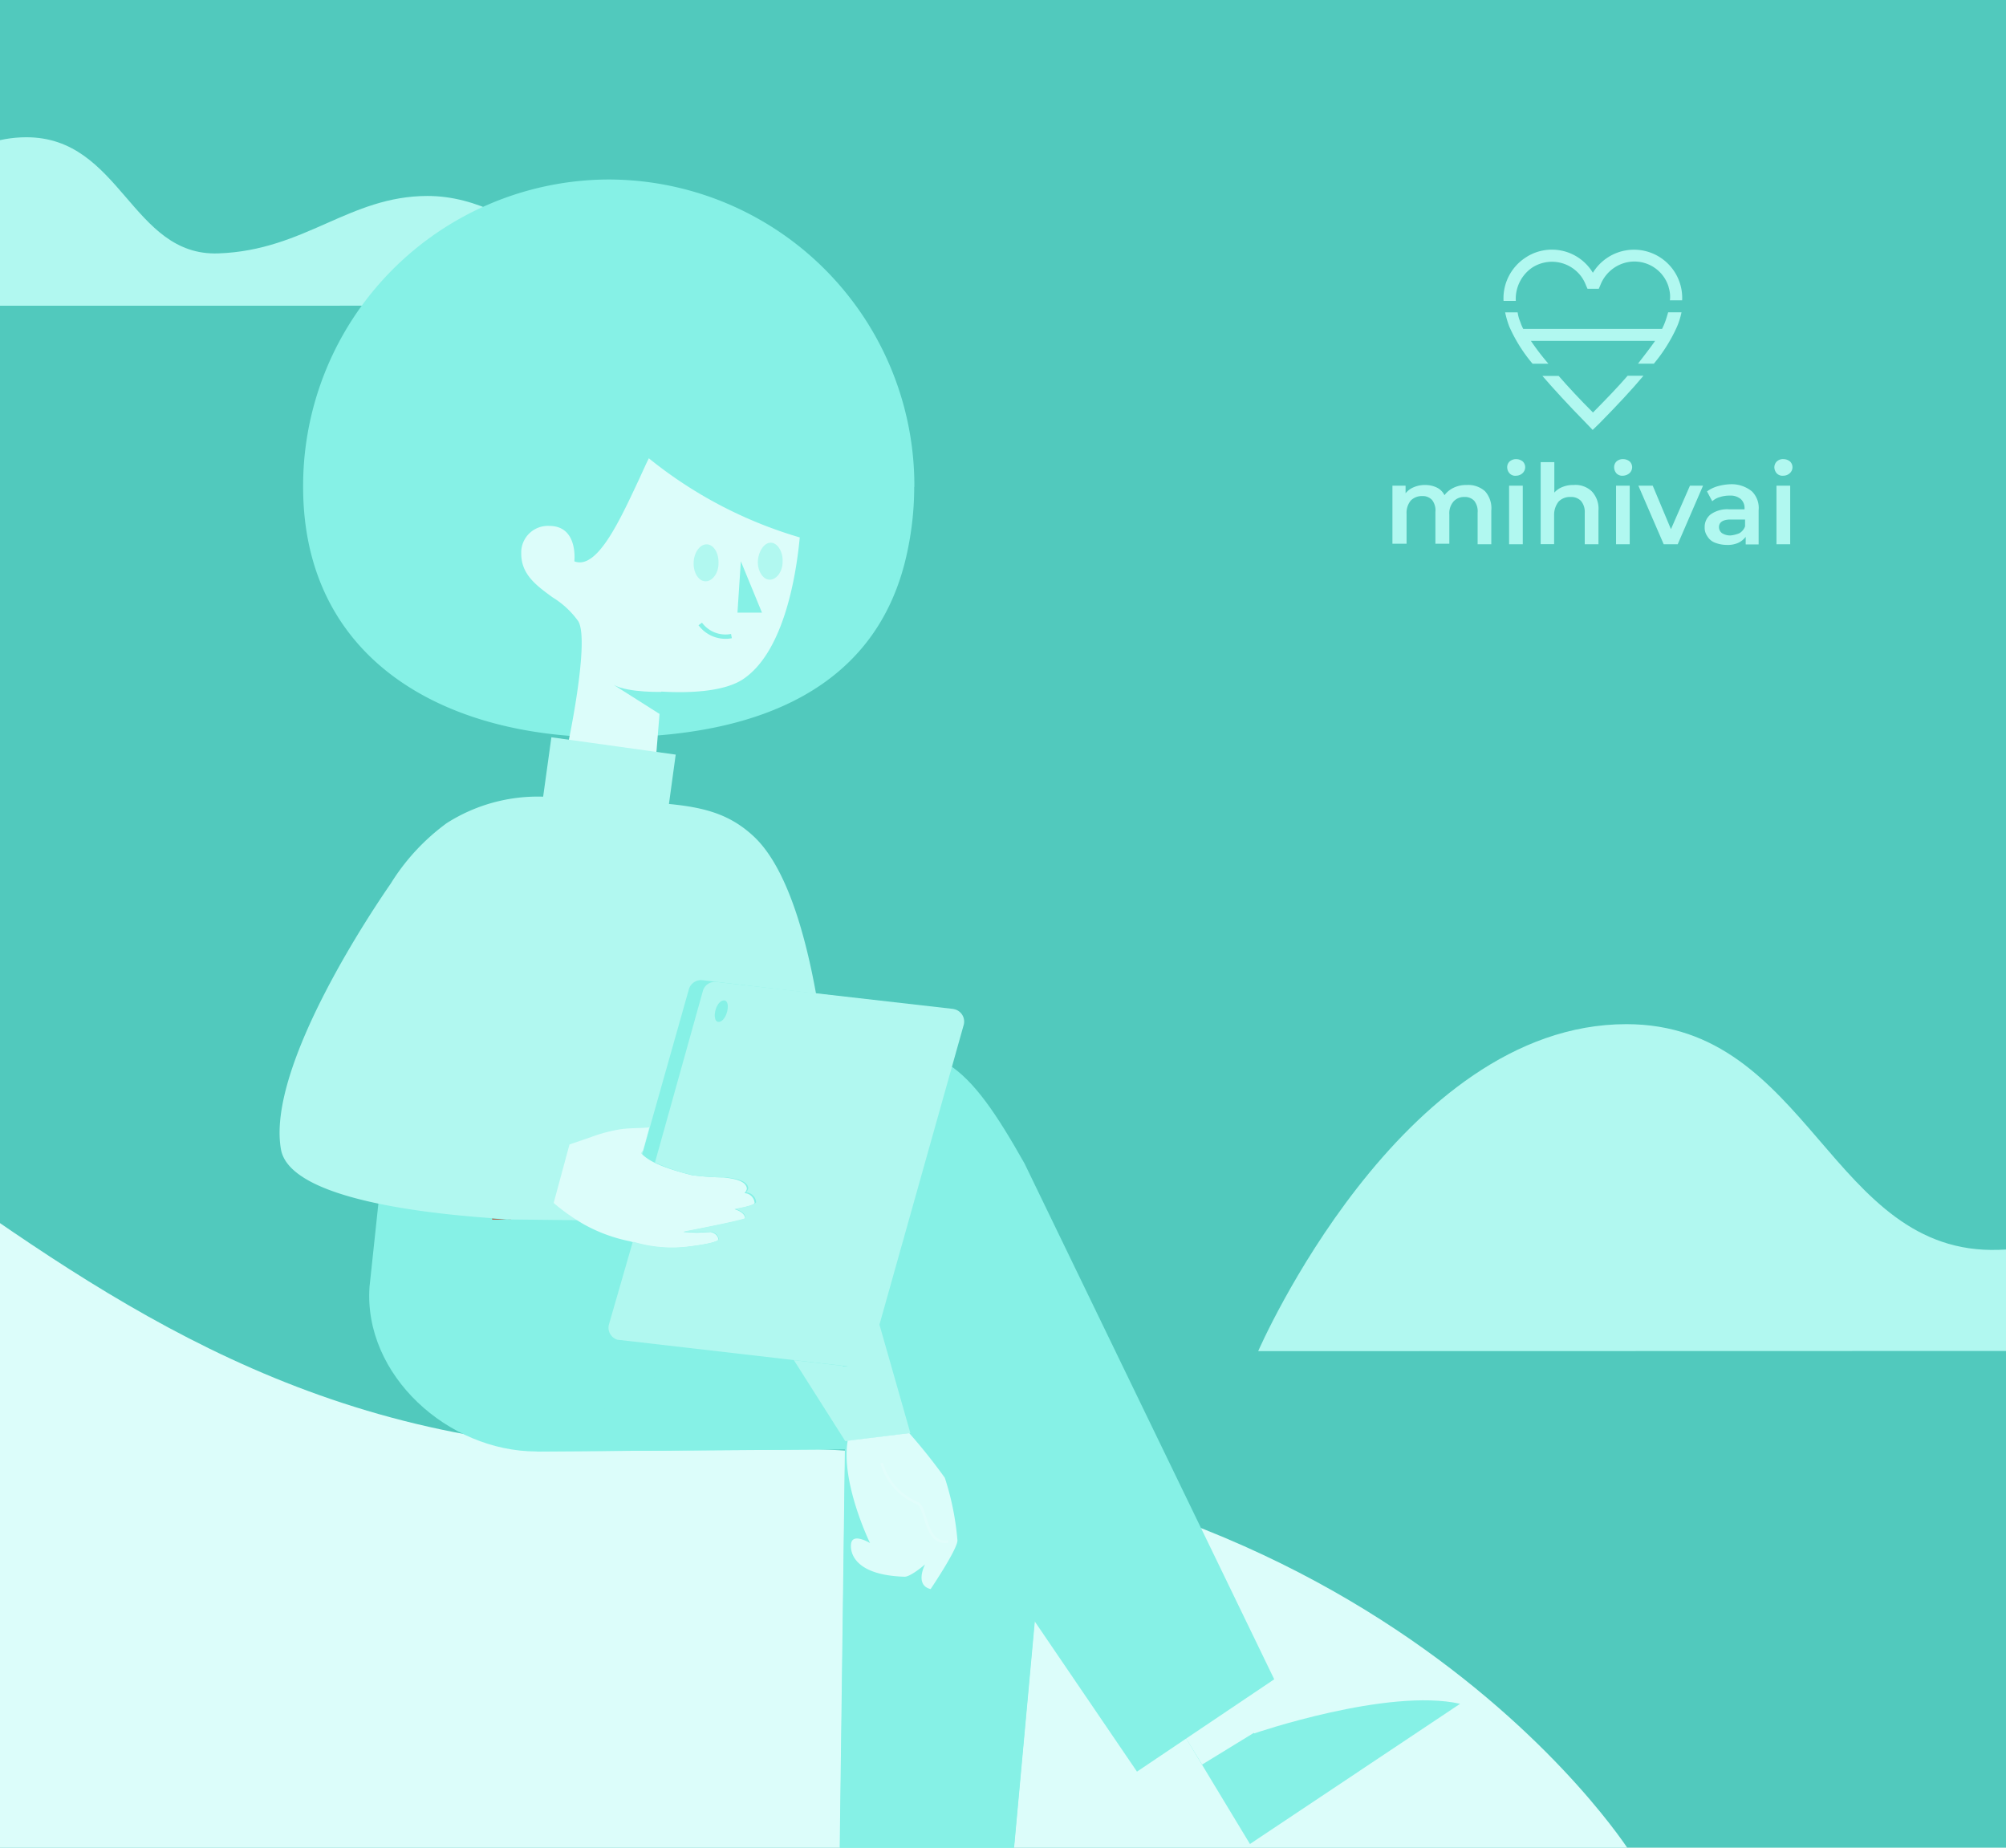 <svg id="Calque_1" data-name="Calque 1" xmlns="http://www.w3.org/2000/svg" viewBox="0 0 380 350"><defs><style>.cls-1{fill:#51c9bd;}.cls-2{fill:#b1f8f0;}.cls-3{fill:#dcfdfa;}.cls-4{fill:#86f1e6;}.cls-5,.cls-7,.cls-8{fill:none;}.cls-5{stroke:#86f1e6;stroke-width:0.82px;}.cls-6{fill:#c83820;}.cls-8{stroke:#fff;stroke-width:0.49px;opacity:0.15;isolation:isolate;}</style></defs><title>cover_mobile_mihivai</title><rect class="cls-1" x="-402.54" y="-0.28" width="790.46" height="350.28"/><path class="cls-2" d="M-31,57.92S-17.15,26,5,26C22.91,26,24.91,48.59,41.37,48S66.14,37.12,81,37.12c18.72,0,34.16,20.78,34.16,20.78Z"/><path id="Tracé_23" data-name="Tracé 23" class="cls-3" d="M-527.13,350.64s29.76-80.32,142.09-84S-220,180-124.82,176.37s131,103.69,256.42,98.16,177.12,76.18,177.12,76.18Z"/><path id="Tracé_25" data-name="Tracé 25" class="cls-4" d="M173.18,92.25a58.49,58.49,0,0,1-1.25,12c-5.43,26.46-28.76,35.42-56.61,35.42-32,0-57.9-15.28-57.9-47.47A58.06,58.06,0,0,1,115.32,34h0a58,58,0,0,1,57.89,58.13v.06h0"/><path id="Tracé_26" data-name="Tracé 26" class="cls-3" d="M122.91,86.81c-.58,1.17-1.17,2.49-1.81,3.89-3.62,7.7-7.95,17.33-12.3,15.63,0,0,.78-6.73-4.77-6.71a5.05,5.05,0,0,0-5.29,4.8h0v.47c0,4,3,6.11,5.92,8.25a16.75,16.75,0,0,1,4.88,4.53c2.18,3.62-1.81,22.61-1.81,22.61L124,146.72,125.28,131c5.43.33,11.95,0,15.47-2.34,7.51-5,10-18.85,10.75-26.86A82.12,82.12,0,0,1,122.91,86.81Z"/><path id="Tracé_27" data-name="Tracé 27" class="cls-4" d="M140.34,106.32l4,9.73H139.7Z"/><path id="Tracé_28" data-name="Tracé 28" class="cls-2" d="M136.11,106.73c0,1.93-1.24,3.46-2.54,3.38s-2.26-1.7-2.17-3.61,1.23-3.46,2.53-3.39,2.26,1.7,2.18,3.62"/><path id="Tracé_29" data-name="Tracé 29" class="cls-2" d="M148.25,106.42c0,1.94-1.24,3.46-2.52,3.39s-2.29-1.81-2.16-3.62,1.22-3.46,2.5-3.39,2.29,1.81,2.18,3.62"/><path id="Tracé_30" data-name="Tracé 30" class="cls-5" d="M138.56,120.49a5.94,5.94,0,0,1-5.91-2.3"/><path id="Tracé_31" data-name="Tracé 31" class="cls-4" d="M176.68,374l-1.38,12.19s25.79,6.83,35.49,16.93H162.7l1.8-34.92Zm55.37-56.65,5.54,11s25.33-8.69,39-5.61l-39.81,26.56-18.09-29.93Z"/><path id="Tracé_32" data-name="Tracé 32" class="cls-3" d="M163.91,371.33l12.79,5.12-.12,10.12-13.07-.49ZM220,321.7l13.5-2.84,5.43,8.52-11.21,6.87Z"/><path id="Tracé_33" data-name="Tracé 33" class="cls-4" d="M161.11,200.11,71.82,226.67,70,243.74c-1.18,16.77,14.93,31.2,31.62,31.2h0l58.48-.41-1.35,104.94h30.63l6.6-72.38,19.4,28.5,26-17.49-47.3-97.7C183.31,201.3,177.62,196.35,161.11,200.11Z"/><path id="Tracé_34" data-name="Tracé 34" class="cls-4" d="M168.57,232.89h0l-67,42.05,58.48-.39-1.37,104.94H189.4l10.52-114.82c2.62-20.9-10.4-31.81-31.34-31.81"/><path id="Tracé_35" data-name="Tracé 35" class="cls-6" d="M96.8,231H93.23v-.18l3.62.23"/><path id="Tracé_36" data-name="Tracé 36" class="cls-2" d="M172.45,271.45,160.13,273l-19.72-31.08-.71-10.34-30.07-.44L96.94,231h0l-3.62-.24c-16.18-1.14-38.58-4.3-40.1-13.06C50.41,201.78,71.51,171,74,167.4l.22-.35a40.67,40.67,0,0,1,10.42-11.14,32.09,32.09,0,0,1,18.25-5l1.56-11.25L128,142.94l-1.28,9.35c6.89.67,11.58,2,16,6.09,14.06,13,15.12,61.82,15.12,61.82Z"/><path id="Tracé_37" data-name="Tracé 37" class="cls-4" d="M159.58,258.71l-44.8-5.19a2.44,2.44,0,0,1-2.12-2.66v-.38l17.81-63a2.4,2.4,0,0,1,2.57-1.81l44.85,5.29A2.43,2.43,0,0,1,180,193.6V194l-17.73,63a2.37,2.37,0,0,1-2.58,1.81"/><path id="Tracé_38" data-name="Tracé 38" class="cls-3" d="M172.24,271.47a107.24,107.24,0,0,1,6.74,8.46,51.77,51.77,0,0,1,2.39,11.87c0,1.67-5.08,9.21-5.08,9.21-3.1-.76-1.06-4.67-1.06-4.67s-2.77,2.4-3.92,2.33c-10.86-.36-10.3-5.91-10-6.6.57-1.56,3.5.22,3.5.22s-5.57-11.4-4.23-19.38Zm-33.08-42.41s1.92.49,2,1.72c0,.35-11.73,2.59-11.73,2.59l2.55.14,2.63-.13s1.38.25,1.47,1.42c0,.45-2.42.95-5.29,1.32a25.07,25.07,0,0,1-10.72-.78l-.76-.22a29.75,29.75,0,0,1-8.79-3.25,38.37,38.37,0,0,1-5.64-4l3-11.08,4.11-1.41A29.12,29.12,0,0,1,117,214c2-.38,4-.24,6-.45l-1.17,4.34a4.39,4.39,0,0,0-.4.56l.27.26c.87.78,2.46,2.16,9.37,3.9a50.93,50.93,0,0,0,6,.42c1.37.18,4.24.45,4.41,2.12a1.58,1.58,0,0,1-.46.86,2,2,0,0,1,1.92,1.81c.14.61-3.89,1.25-3.89,1.25Z"/><path id="Tracé_40" data-name="Tracé 40" class="cls-4" d="M125.51,131.06s-6.47.2-9.24-1.32l8.91,5.65Z"/><path id="Tracé_41" data-name="Tracé 41" class="cls-7" d="M139.3,231.5c1.81-22,13.65-26.71,5-51.44"/><path id="Tracé_42" data-name="Tracé 42" class="cls-8" d="M167,277.12a11.87,11.87,0,0,0,6.77,7.62c1.81.62,1.38,8.08,5.87,7.23"/><path id="Tracé_43" data-name="Tracé 43" class="cls-7" d="M92.54,184.39,81.2,203.26l28.13,11.2"/><path id="Tracé_44" data-name="Tracé 44" class="cls-2" d="M117.45,253.83,162.26,259a2.37,2.37,0,0,0,2.57-1.8l17.71-63a2.4,2.4,0,0,0-1.64-3l-.38-.09L135.7,186a2.37,2.37,0,0,0-2.58,1.81l-9.05,32.4a35.58,35.58,0,0,0,7.24,2.41,45.29,45.29,0,0,0,6,.41h.32c1.45.18,3.94.53,4.12,2a1.53,1.53,0,0,1-.44.84,2,2,0,0,1,1.92,1.81c0,.66-4,1.3-4,1.3s1.93.51,2,1.72c0,.34-11.75,2.59-11.75,2.59l2.55.14,2.65-.12s1.38.27,1.46,1.4c0,.48-2.43,1-5.29,1.35a25.4,25.4,0,0,1-10.72-.8h-.27l-4.48,15.53a2.38,2.38,0,0,0,1.62,3h0Z"/><path id="Tracé_45" data-name="Tracé 45" class="cls-4" d="M137.67,191.88c-.36,1.12-1.06,1.81-1.68,1.68s-.75-1.24-.41-2.36,1.06-1.81,1.7-1.69.74,1.25.39,2.37"/><path class="cls-2" d="M238.34,255.94S265.21,194,308.09,194c34.78,0,38.65,43.82,70.56,42.75s48-21.16,76.77-21.16c36.3,0,66.24,40.28,66.24,40.28Z"/><path class="cls-2" d="M301.76,78.14c-2.53-2.52-4.67-4.84-6.5-6.93h-3.08c2.19,2.53,4.91,5.5,8.21,8.86l1.31,1.37L303,80.18c3.35-3.41,6.12-6.37,8.32-9h-3C306.49,73.3,304.3,75.57,301.76,78.14Z"/><path class="cls-2" d="M290.13,50.77a6.89,6.89,0,0,1,9.57,1.84,7.41,7.41,0,0,1,.72,1.4l.3.69h2.14l.3-.69a7,7,0,0,1,4.49-4.18,6.77,6.77,0,0,1,8.44,4.52l0,.06a5.78,5.78,0,0,1,.24,2.48h2.32a9.13,9.13,0,0,0-16.91-5.22,9.06,9.06,0,0,0-12.42-3.09l-.1.07A9.19,9.19,0,0,0,284.82,57h2.32A7.2,7.2,0,0,1,290.13,50.77Z"/><path class="cls-2" d="M316,59.16c-.19.64-.36,1.26-.58,1.83a13.36,13.36,0,0,1-.57,1.31H288.55A8.14,8.14,0,0,1,288,61a7.21,7.21,0,0,1-.51-1.83h-2.37a18.32,18.32,0,0,0,.77,2.65,29,29,0,0,0,4.43,7.08h3A46.77,46.77,0,0,1,290,64.57h23.53c-1,1.44-2.14,2.88-3.24,4.32h3a30.15,30.15,0,0,0,4.42-7.08,14.27,14.27,0,0,0,.82-2.65Z"/><path class="cls-2" d="M281.32,93.06a4.84,4.84,0,0,1,1.18,3.66v6.38h-2.59v-6a3.2,3.2,0,0,0-.64-2.23,2.39,2.39,0,0,0-1.86-.73,2.66,2.66,0,0,0-2.07.86,3.38,3.38,0,0,0-.79,2.44V103h-2.64V97a3.22,3.22,0,0,0-.63-2.29,2.37,2.37,0,0,0-1.86-.74,2.92,2.92,0,0,0-2.18.85,3.67,3.67,0,0,0-.79,2.51V103h-2.68V92h2.49v1.44a3.85,3.85,0,0,1,1.6-1.17,5.28,5.28,0,0,1,2.11-.4,5.06,5.06,0,0,1,2.22.49,3.14,3.14,0,0,1,1.44,1.44,4.68,4.68,0,0,1,1.8-1.44,5.48,5.48,0,0,1,2.43-.49A4.76,4.76,0,0,1,281.32,93.06Z"/><path class="cls-2" d="M286,89.7a1.72,1.72,0,0,1-.49-1.15,1.46,1.46,0,0,1,.49-1.16,1.84,1.84,0,0,1,1.21-.42,2,2,0,0,1,1.22.42,1.49,1.49,0,0,1,.49,1.06,1.56,1.56,0,0,1-.49,1.17,1.8,1.8,0,0,1-1.22.49A1.43,1.43,0,0,1,286,89.7Zm-.13,2.3h2.59v11.1h-2.59Z"/><path class="cls-2" d="M301.52,93.06a4.78,4.78,0,0,1,1.28,3.66v6.38h-2.6v-6a3.18,3.18,0,0,0-.73-2.23,2.54,2.54,0,0,0-1.92-.73,3,3,0,0,0-2.29.86,4,4,0,0,0-.86,2.49v5.59h-2.55V87.54h2.59v5.77A3.93,3.93,0,0,1,296,92.24a5.24,5.24,0,0,1,2.07-.37A4.48,4.48,0,0,1,301.52,93.06Z"/><path class="cls-2" d="M306.24,89.7a1.75,1.75,0,0,1-.47-1.15,1.49,1.49,0,0,1,.47-1.16,1.77,1.77,0,0,1,1.23-.42,2,2,0,0,1,1.22.42,1.53,1.53,0,0,1,.49,1.06,1.56,1.56,0,0,1-.49,1.17,2,2,0,0,1-1.22.49A1.55,1.55,0,0,1,306.24,89.7Zm-.11,2.3h2.59v11.1h-2.59Z"/><path class="cls-2" d="M322.61,92l-4.8,11.1h-2.65L310.36,92h2.72l3.45,8.24,3.6-8.24Z"/><path class="cls-2" d="M331.85,93.06a4.41,4.41,0,0,1,1.29,3.6v6.47h-2.45v-1.44a3.83,3.83,0,0,1-1.44,1.15,4.93,4.93,0,0,1-2.18.38,6.26,6.26,0,0,1-2.22-.43,2.93,2.93,0,0,1-1.44-1.23,2.78,2.78,0,0,1-.49-1.7,3,3,0,0,1,1.17-2.45,5.44,5.44,0,0,1,3.5-.93h2.88v-.16a2.27,2.27,0,0,0-.73-1.8,3,3,0,0,0-2.08-.64,5.6,5.6,0,0,0-1.86.28,3.4,3.4,0,0,0-1.44.79l-1-1.86a6.33,6.33,0,0,1,2.07-1,10.32,10.32,0,0,1,2.59-.37A6.1,6.1,0,0,1,331.85,93.06ZM329.51,101a2.56,2.56,0,0,0,1.06-1.28V98.41h-2.72c-1.44,0-2.22.49-2.22,1.44a1.42,1.42,0,0,0,.58,1.15,2.94,2.94,0,0,0,1.58.43A5.77,5.77,0,0,0,329.51,101Z"/><path class="cls-2" d="M336.61,89.7a1.77,1.77,0,0,1-.49-1.15,1.54,1.54,0,0,1,.49-1.16,1.67,1.67,0,0,1,1.22-.42,2,2,0,0,1,1.23.42,1.51,1.51,0,0,1,0,2.23,1.8,1.8,0,0,1-1.23.49A1.5,1.5,0,0,1,336.61,89.7Zm-.09,2.3h2.6v11.1h-2.6Z"/></svg>